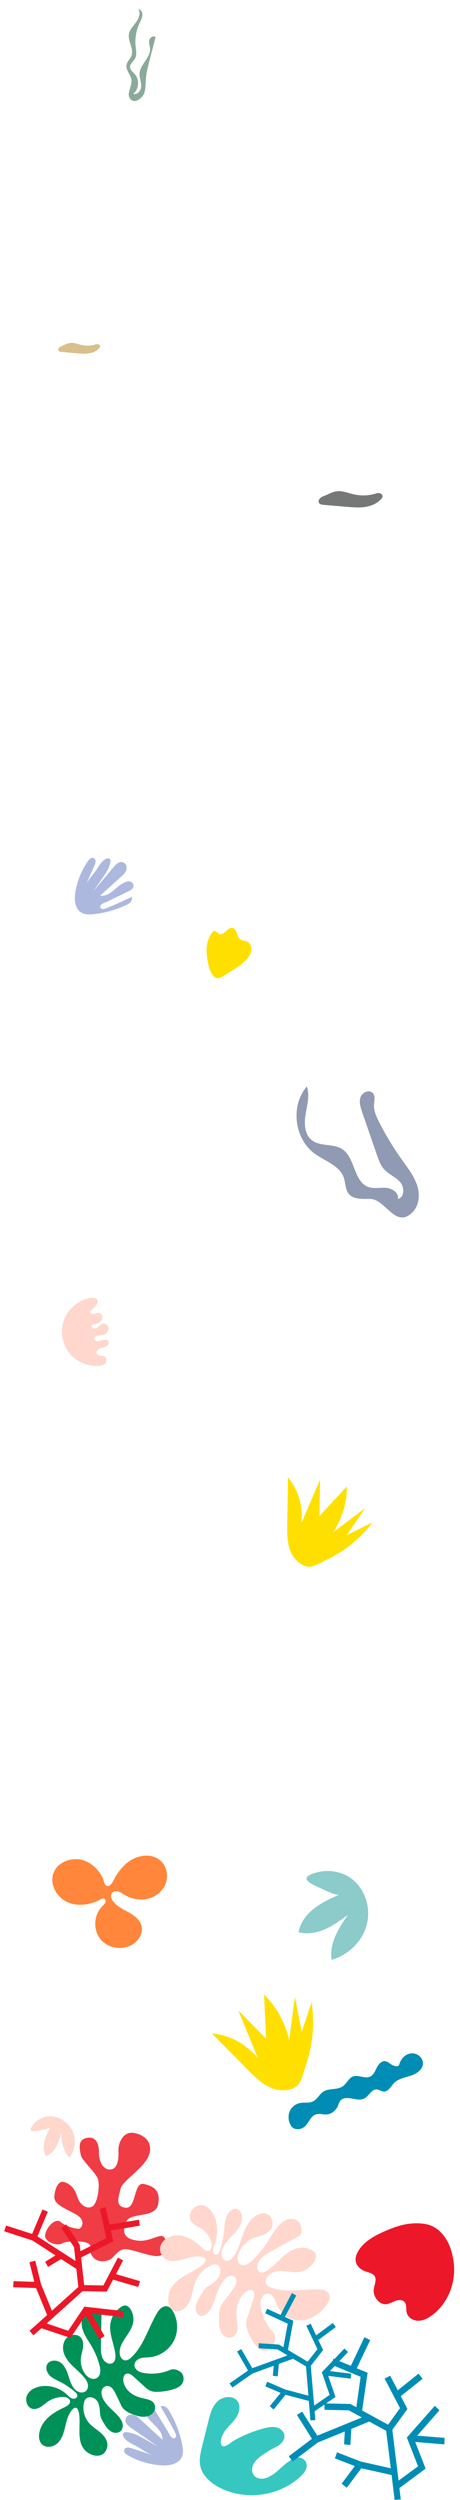 <svg width="510" height="2770" viewBox="0 0 510 2770" fill="none" xmlns="http://www.w3.org/2000/svg">
<mask id="mask0" mask-type="alpha" maskUnits="userSpaceOnUse" x="0" y="0" width="510" height="2770">
<rect width="510" height="2770" fill="#C4C4C4"/>
</mask>
<g mask="url(#mask0)">
<path d="M345.391 2218.52C341.776 2229.5 338.161 2240.34 334.546 2251.32C331.963 2238.4 329.51 2225.36 326.928 2212.45C324.862 2228.46 322.667 2244.47 320.601 2260.48C316.341 2241.12 306.528 2223.3 292.713 2210C293.488 2226.27 294.263 2242.54 295.037 2258.8C284.708 2248.35 274.508 2237.89 264.179 2227.43C271.41 2245.12 278.769 2262.81 285.999 2280.5C273.346 2264.74 254.625 2254.67 235 2252.99C248.04 2266.29 261.21 2279.46 274.25 2292.76C282.513 2301.15 291.035 2309.67 301.88 2313.81C310.014 2316.9 321.247 2317.29 328.736 2311.61C334.546 2307.22 336.224 2296.25 338.677 2289.53C346.682 2266.81 349.135 2242.15 345.391 2218.52Z" fill="#FFDF00"/>
<path d="M412.871 1686.88C403.358 1691.57 393.928 1696.18 384.415 1700.87C391.211 1690.88 398.176 1680.88 404.972 1670.89C393.157 1679.83 381.258 1688.69 369.442 1697.63C379.388 1682.39 384.748 1664.5 384.575 1646.9C374.417 1657.87 364.259 1668.84 354.101 1679.81C354.308 1666.32 354.599 1652.91 354.806 1639.42C347.87 1655.53 341.016 1671.73 334.08 1687.84C336.26 1669.42 330.817 1650.68 319.295 1636.74C318.97 1653.84 318.813 1670.93 318.489 1688.03C318.306 1698.84 318.205 1709.9 322.473 1719.66C325.675 1726.98 332.645 1734.59 341.182 1735.84C347.794 1736.83 356.062 1730.87 362.038 1728.16C382.071 1718.78 399.802 1704.53 412.871 1686.88Z" fill="#FFDF00"/>
<path d="M104.153 1448.7C106.736 1446.37 109.576 1442.89 107.768 1439.92C106.348 1437.6 103.12 1437.6 100.538 1437.98C87.885 1440.05 76.652 1448.96 71.617 1460.71C66.711 1472.46 68.131 1486.79 75.49 1497.25C82.85 1507.7 95.761 1514.03 108.543 1513.38C111.384 1513.26 114.224 1512.74 116.29 1510.8C118.356 1508.87 118.743 1505.25 116.677 1503.44C113.966 1501.25 109.06 1502.93 107.381 1499.96C106.219 1497.76 108.027 1495.18 110.222 1494.15C112.416 1493.11 114.999 1493.11 117.194 1492.08C119.389 1491.05 121.325 1488.59 120.292 1486.4C119.389 1484.46 116.806 1484.08 114.741 1484.46C112.546 1484.85 107.768 1486.92 105.703 1485.63C104.799 1485.11 104.153 1483.95 104.412 1482.91C104.67 1480.98 106.994 1479.94 109.06 1479.81C113.966 1479.43 119.647 1478.78 120.292 1472.58C120.68 1469.49 118.097 1466.13 114.999 1466.39C112.933 1466.52 111.384 1467.94 109.834 1469.36C108.285 1470.65 106.606 1472.07 104.541 1471.94C102.475 1471.81 100.667 1469.36 101.958 1467.81C105.315 1467.29 108.93 1466.65 111.384 1464.19C113.837 1461.87 114.353 1457.09 111.513 1455.28C108.156 1453.09 104.282 1457.09 101.313 1455.54C97.439 1453.48 102.475 1450.25 104.153 1448.7Z" fill="#FFD7CC"/>
<path d="M178.006 2666.14C179.942 2665.37 182.396 2665.88 183.945 2666.92C185.623 2668.08 186.527 2669.63 187.56 2671.18C194.661 2683.06 199.567 2695.84 202.15 2709.27C203.183 2714.56 203.57 2720.5 199.826 2725.15C197.373 2728.12 193.241 2730.05 189.109 2730.96C184.978 2731.86 180.717 2731.73 176.715 2731.34C164.191 2730.18 152.183 2726.44 141.983 2720.5C140.434 2719.59 139.014 2718.69 138.11 2717.27C137.335 2715.85 137.335 2713.91 138.756 2712.75C140.692 2711.07 143.791 2711.85 146.115 2712.62C153.991 2715.2 161.867 2717.79 169.743 2720.5C164.062 2718.56 158.381 2714.56 153.474 2711.59C148.181 2708.23 138.11 2704.75 136.432 2698.55C134.753 2692.09 145.599 2695.58 148.826 2696.74C153.603 2698.55 157.993 2701 162.254 2703.46C166.644 2705.91 170.905 2708.36 175.294 2710.81C165.611 2704.1 155.928 2697.39 146.244 2690.67C143.662 2688.87 140.95 2687.06 139.659 2684.35C138.368 2681.64 139.014 2678.02 141.983 2676.34C144.178 2675.05 147.148 2675.18 149.472 2676.08C151.796 2676.99 153.474 2678.54 155.153 2680.22C163.416 2687.83 171.679 2695.45 180.072 2703.07C180.459 2697.26 176.585 2692.09 172.325 2687.83C168.064 2683.57 163.287 2679.44 161.221 2674.02C160.576 2672.47 160.317 2670.79 160.834 2669.24C161.35 2667.69 162.77 2666.01 164.707 2665.75C167.935 2665.11 170.259 2667.95 171.679 2670.27C176.327 2678.02 180.975 2685.64 185.752 2693.38C187.173 2695.71 188.076 2698.55 190.142 2700.49C192.595 2702.68 195.178 2701.52 195.178 2698.16C195.178 2695.19 177.877 2666.14 178.006 2666.14Z" fill="#ACB8DE"/>
<path d="M272.001 1064.22C274.841 1061.38 277.553 1058.15 278.456 1054.15C279.36 1050.28 278.069 1045.5 274.583 1043.56C272.001 1042.14 268.644 1042.4 266.191 1040.59C264.125 1038.92 263.479 1036.2 262.576 1033.75C261.672 1031.3 260.252 1028.59 257.669 1028.07C254.829 1027.55 252.376 1030.01 250.31 1032.07C248.244 1034.14 245.275 1036.2 242.692 1034.78C241.014 1033.88 239.981 1031.56 238.044 1031.56C236.624 1031.56 235.591 1032.59 234.816 1033.75C230.685 1039.43 228.877 1046.66 229.006 1053.63C229.136 1060.35 231.976 1085.01 242.176 1083.72C246.307 1083.2 252.247 1078.29 255.862 1076.23C261.801 1073 267.224 1069 272.001 1064.22Z" fill="#FFDF00"/>
<path d="M57.006 2344.9C67.275 2345.49 76.919 2352.69 80.807 2362.06C84.695 2371.42 83.069 2382.53 77.093 2390.59C73.362 2387.14 71.115 2382.48 69.852 2377.81C68.589 2373.14 68.094 2368.15 67.747 2363.25C66.342 2368.47 64.936 2373.68 62.345 2378.22C59.821 2382.99 55.964 2386.99 50.895 2388.98C48.136 2383.84 47.912 2377.69 49.331 2372.11C50.75 2366.52 53.436 2361.48 56.122 2356.43C55.069 2358.27 47.912 2359.45 45.849 2359.97C43.868 2360.34 36.454 2362.31 34.623 2360.7C32.643 2359.01 36.609 2354.13 37.944 2352.82C40.156 2350.32 42.88 2348.3 45.886 2346.82C49.418 2345.45 53.233 2344.62 57.006 2344.9Z" fill="#FFD7CC"/>
<path d="M142.441 2062.79C152.641 2055.17 168.005 2052.98 177.689 2061.37C184.661 2067.31 186.856 2077.77 183.886 2086.42C180.788 2095.07 172.912 2101.52 164.003 2103.72C155.094 2105.91 145.411 2103.98 137.664 2099.2C135.598 2097.91 133.532 2096.36 131.079 2095.71C128.755 2095.07 125.786 2095.33 124.236 2097.26C122.171 2099.72 123.333 2103.59 125.14 2106.17C129.272 2111.98 136.115 2115.21 142.441 2118.69C148.768 2122.18 155.094 2126.83 156.902 2133.8C158.838 2141.42 154.319 2149.42 147.864 2153.81C136.76 2161.43 119.976 2159.11 111.454 2148.65C102.933 2138.19 103.837 2121.28 113.52 2111.98C114.811 2110.69 116.231 2109.53 116.877 2107.85C117.522 2106.17 116.877 2103.85 115.198 2103.46C114.036 2103.2 112.874 2103.72 111.712 2104.36C100.351 2110.56 86.148 2112.76 74.399 2107.33C62.65 2101.91 54.774 2087.45 59.293 2075.31C63.941 2062.53 80.596 2056.85 93.379 2061.5C99.189 2063.56 104.353 2067.44 108.356 2072.21C110.421 2074.67 112.229 2077.38 113.649 2080.35C114.682 2082.29 115.715 2087.84 117.393 2089C122.687 2092.61 126.689 2081.12 128.884 2077.9C132.629 2072.21 136.889 2066.92 142.441 2062.79Z" fill="#FF863A"/>
<path d="M93.574 2369.53C107.905 2364.24 109.971 2378.7 109.713 2384.9C109.455 2391.22 112.295 2403.36 121.462 2403.75C130.629 2404.13 131.791 2391.74 131.275 2383.48C130.758 2375.21 136.181 2361.14 148.318 2363.2C160.454 2365.27 170.137 2373.92 165.102 2387.86C160.196 2401.81 135.665 2416.27 133.728 2424.92C131.791 2433.57 126.885 2444.67 139.151 2446.09C151.416 2447.51 147.93 2417.17 159.421 2419.76C170.912 2422.34 178.401 2427.37 175.173 2442.74C171.945 2458.1 144.444 2450.74 139.925 2461.59C135.406 2472.43 136.568 2480.57 152.32 2482.5C168.072 2484.44 179.175 2471.92 182.92 2480.31C186.664 2488.7 183.953 2500.19 173.236 2499.68C162.52 2499.16 142.378 2490.25 136.181 2492.32C129.984 2494.38 126.239 2500.45 123.657 2502.39C118.622 2506.13 106.872 2507.94 101.579 2498.64C98.609 2493.48 102.999 2489.09 97.964 2485.73C92.799 2482.38 72.916 2482.76 68.526 2485.73C64.136 2488.7 48.901 2484.57 50.063 2476.18C51.225 2467.79 61.425 2456.81 67.235 2461.85C73.045 2467.01 85.698 2470.11 88.151 2469.21C90.604 2468.3 95.769 2460.04 84.149 2453.45C72.658 2446.87 60.005 2442.74 60.263 2434.22C60.521 2425.69 64.394 2417.04 69.301 2417.43C74.207 2417.82 82.083 2421.95 85.44 2433.18C88.797 2444.55 97.964 2448.42 103.257 2444.03C108.551 2439.51 110.875 2421.18 108.551 2414.2C106.227 2407.36 90.862 2393.55 89.701 2388.12C88.668 2382.96 85.956 2372.37 93.574 2369.53Z" fill="#EF3C45"/>
<path d="M248.501 2694.62C252.116 2689.07 257.539 2684.81 261.283 2679.39C265.027 2673.96 267.222 2666.35 263.607 2660.79C258.959 2653.82 247.597 2654.73 241.4 2660.41C235.202 2666.09 232.878 2674.74 230.942 2683C228.618 2692.17 226.423 2701.21 224.099 2710.37C222.291 2717.73 220.484 2725.35 222.162 2732.71C224.486 2743.04 233.395 2750.79 242.691 2755.82C271.354 2771.06 309.442 2766.02 333.07 2743.94C335.523 2741.62 337.976 2739.04 339.267 2735.81C340.558 2732.58 340.3 2728.71 337.976 2726.13C327.647 2714.76 310.733 2736.45 303.116 2741.36C299.888 2743.43 296.402 2745.49 292.528 2746.14C288.655 2746.78 284.394 2745.88 281.812 2742.91C278.455 2739.04 279.101 2732.84 281.941 2728.58C285.815 2722.77 294.078 2717.86 300.146 2714.25C303.503 2712.31 306.989 2710.89 310.088 2708.57C313.057 2706.24 315.51 2702.76 315.381 2698.88C315.123 2694.23 310.991 2690.49 306.472 2689.46C301.954 2688.42 297.176 2689.33 292.787 2690.49C281.037 2693.59 269.546 2698.24 259.088 2704.3C255.99 2706.11 248.888 2712.83 245.919 2709.47C242.82 2706.11 246.693 2697.59 248.501 2694.62Z" fill="#36C7C1"/>
<path d="M302.599 2583.71C296.014 2577 291.366 2567.83 289.429 2557.5C288.913 2554.79 288.526 2551.82 289.171 2548.85C289.817 2545.88 291.495 2543.04 293.948 2541.88C297.176 2540.33 300.662 2542.01 302.728 2544.72C304.794 2547.43 305.827 2550.92 307.247 2554.15C312.153 2564.6 322.224 2571.19 333.199 2570.93C344.173 2570.67 355.535 2563.83 362.507 2553.11C364.186 2550.53 365.735 2547.43 365.477 2544.33C365.218 2541.49 363.411 2539.3 361.216 2538.27C359.021 2537.1 356.568 2536.85 353.986 2536.72C335.91 2535.81 316.414 2541.11 299.888 2534.26C297.693 2533.36 295.369 2531.94 294.723 2529.36C293.69 2525.74 296.66 2521.48 299.758 2519.42C310.604 2512.19 323.128 2520.06 334.877 2516.58C339.912 2515.03 344.69 2511.41 347.917 2506.5C349.725 2503.79 351.016 2500.44 350.112 2497.6C349.596 2495.92 348.176 2494.76 346.884 2493.85C340.945 2489.85 333.069 2489.33 325.968 2492.17C315.123 2496.56 307.118 2508.05 297.176 2515.16C293.948 2517.48 289.817 2519.16 287.105 2516.96C284.523 2514.77 284.911 2509.86 286.718 2506.25C289.817 2500.44 295.498 2497.21 300.791 2494.24C310.991 2488.69 321.191 2483.14 331.262 2477.58C335.91 2475 334.619 2465.96 331.52 2462.09C328.421 2458.22 322.87 2457.57 318.092 2459.38C313.315 2461.19 309.184 2465.32 305.698 2469.84C302.212 2474.36 299.5 2479.39 296.531 2484.17C291.883 2491.4 286.331 2498.11 280.392 2503.92C276.26 2507.92 270.45 2511.67 266.447 2508.83C264.253 2507.41 263.349 2504.31 263.478 2501.34C263.607 2498.37 264.898 2495.27 266.447 2492.69C269.804 2486.88 274.969 2482.23 280.65 2479.78C284.265 2478.23 288.138 2477.58 291.753 2476.16C295.369 2474.74 299.113 2472.29 301.05 2468.29C303.89 2462.22 300.791 2454.73 295.498 2452.92C290.204 2450.99 283.749 2453.83 279.23 2458.47C274.711 2463.12 271.741 2469.45 269.288 2475.78C266.964 2482.1 265.156 2488.56 262.316 2494.63C261.025 2497.47 259.346 2500.31 257.151 2502.37C254.956 2504.44 251.858 2505.47 249.405 2504.44C246.952 2503.41 245.531 2500.57 245.531 2497.6C245.531 2494.63 246.564 2491.53 247.984 2488.82C250.825 2483.52 255.215 2479.52 259.217 2475.13C263.22 2470.87 267.093 2465.7 268.126 2459.89C269.159 2453.96 266.447 2447.37 261.283 2447.24C256.377 2446.98 251.858 2452.54 250.308 2458.09C248.63 2463.77 248.888 2469.58 247.984 2475.26C247.081 2481.2 245.789 2487.14 243.982 2492.95C243.336 2495.01 242.433 2497.47 240.625 2498.11C238.301 2499.02 236.235 2496.56 236.106 2493.85C235.977 2491.14 237.139 2488.56 238.172 2485.98C242.174 2474.74 241.529 2462.09 236.235 2452.79C233.136 2447.37 228.101 2442.85 222.033 2443.24C215.965 2443.63 209.509 2450.47 210.413 2457.05C210.929 2460.54 213.124 2463.12 215.577 2464.8C218.03 2466.48 221 2467.64 223.453 2469.32C228.23 2472.42 231.974 2477.33 234.04 2483.26C235.202 2486.49 235.331 2491.14 232.491 2493.21C229.65 2495.14 226.552 2492.95 224.357 2490.75C219.321 2485.98 213.899 2481.46 207.572 2478.87C201.246 2476.29 193.886 2475.78 187.043 2478.87C183.557 2480.55 180.071 2483.26 178.393 2487.14C175.423 2494.24 179.813 2501.99 185.881 2504.18C191.95 2506.38 198.793 2504.57 205.377 2502.63C211.962 2500.69 218.805 2498.89 224.873 2500.82C232.491 2503.28 224.486 2509.73 220.742 2512.19C214.673 2516.19 208.218 2519.16 202.15 2523.03C195.048 2527.55 188.851 2533.36 187.043 2542.66C184.978 2553.5 189.367 2563.83 200.342 2560.09C205.894 2558.28 209.767 2551.95 211.704 2545.75C213.77 2539.56 214.544 2533.1 217.127 2527.16C220.613 2519.16 227.197 2512.57 234.557 2509.73C236.623 2508.96 238.817 2508.44 240.754 2509.22C244.886 2510.89 245.273 2517.74 242.691 2522.51C240.109 2527.16 235.719 2530.13 231.458 2532.71C226.681 2535.68 223.97 2540.72 220.871 2545.88C218.934 2549.24 217.256 2552.86 216.997 2556.73C216.868 2560.47 218.418 2564.35 221.387 2565.51C223.97 2566.54 227.068 2565.38 229.521 2563.31C231.845 2561.25 233.653 2558.28 235.073 2555.31C239.463 2546.01 241.4 2535.17 247.597 2527.16C249.534 2524.71 251.858 2522.51 254.44 2521.74C257.022 2520.97 260.121 2521.74 261.412 2524.19C262.445 2526.13 262.187 2528.84 261.283 2531.17C260.379 2533.49 258.959 2535.55 257.539 2537.49C254.182 2542.14 250.696 2546.79 247.081 2551.31C242.433 2557.25 242.433 2566.28 242.82 2573.64C243.078 2577.26 243.724 2581 245.144 2583.97C246.693 2587.07 249.276 2589.39 252.374 2590.04C255.473 2590.69 259.217 2589.27 261.412 2586.04C262.961 2583.71 263.478 2580.87 263.478 2578.16C263.478 2575.45 262.961 2572.87 262.574 2570.29C261.799 2564.73 261.929 2558.8 263.607 2553.11C265.285 2547.43 268.513 2542.01 273.032 2538.91C275.614 2537.1 279.1 2536.2 280.908 2538.4C282.845 2540.59 281.941 2544.72 280.779 2547.95C278.584 2554.41 276.518 2560.86 274.323 2567.32C272.903 2571.71 272.516 2576.1 273.807 2580.23C276.002 2587.07 279.359 2593.27 283.619 2598.56C285.943 2601.4 288.655 2603.98 292.141 2604.5C296.272 2605.15 301.05 2602.18 303.244 2597.53C305.439 2592.88 305.698 2586.68 302.599 2583.71Z" fill="#FFD7CC"/>
<path d="M374.515 2333.64C375.935 2330.15 376.451 2326.53 381.099 2325.11C384.844 2323.95 388.846 2324.86 392.72 2325.63C396.593 2326.4 400.854 2326.79 404.21 2324.86C409.246 2322.01 411.957 2314.66 417.638 2315.04C420.35 2315.17 422.674 2317.24 425.385 2317.37C430.549 2317.63 433.261 2311.69 436.876 2307.94C441.524 2303.16 448.625 2302 454.952 2299.94C461.278 2297.87 468.121 2293.74 468.896 2287.15C469.67 2280.57 463.086 2274.63 456.501 2275.02C449.916 2275.28 444.364 2280.83 442.686 2287.28C441.911 2290.25 437.909 2289.48 435.068 2288.06C432.357 2286.64 430.033 2284.06 426.934 2283.67C422.803 2283.28 419.575 2287.28 417.638 2291.03C415.831 2294.77 414.023 2299.16 410.279 2300.84C404.469 2303.55 397.238 2298.39 391.17 2300.71C386.393 2302.65 384.456 2308.33 380.325 2311.3C374.386 2315.69 366.122 2313.62 359.796 2316.72C353.598 2319.82 351.791 2327.57 344.173 2329.25C340.687 2330.02 337.072 2329.37 333.586 2329.89C328.809 2330.54 324.419 2333.51 321.966 2337.64C318.867 2343.06 319.384 2350.81 322.999 2355.84C325.581 2359.33 330.875 2359.84 334.877 2358.04C343.269 2354.29 343.011 2342.29 353.728 2342.16C356.181 2342.16 358.505 2342.8 360.958 2342.8C365.735 2342.93 370.254 2340.22 372.836 2336.22C373.74 2335.57 374.127 2334.67 374.515 2333.64Z" fill="#008DB5"/>
<path d="M391.295 2082.75C405.756 2094.76 411.566 2115.67 406.272 2133.75C401.108 2151.82 385.744 2166.15 367.668 2171.45C366.248 2162.41 368.184 2153.24 371.929 2144.85C375.544 2136.46 380.708 2128.97 385.873 2121.48C377.739 2127.42 369.605 2133.49 360.438 2137.49C351.271 2141.49 340.683 2143.43 331 2140.85C332.808 2130.26 339.78 2121.09 348.301 2114.51C356.693 2107.92 366.635 2103.41 376.448 2099.02C372.703 2100.69 360.825 2094.5 357.339 2092.95C353.853 2091.4 340.683 2086.1 339.909 2081.97C339.005 2077.33 350.625 2074.61 353.982 2073.97C360.05 2072.68 366.377 2072.68 372.574 2073.97C379.288 2075.26 385.873 2078.23 391.295 2082.75Z" fill="#8BCBCA"/>
<path d="M188.851 2625.68C179.942 2629.55 169.872 2630.84 160.188 2629.29C157.606 2628.9 154.895 2628.26 152.7 2626.71C150.505 2625.16 148.826 2622.71 149.085 2619.99C149.343 2616.51 152.441 2613.93 155.669 2612.89C158.897 2611.86 162.512 2612.12 165.869 2611.73C177.102 2610.7 187.56 2603.6 192.724 2593.53C197.889 2583.46 197.502 2570.8 191.821 2560.99C190.4 2558.54 188.464 2556.21 185.752 2555.44C183.299 2554.79 180.588 2555.7 178.522 2557.37C176.456 2559.05 175.036 2561.25 173.745 2563.44C164.191 2579.71 159.284 2599.21 145.469 2611.99C143.662 2613.67 141.338 2615.35 138.756 2615.22C135.14 2614.96 132.945 2610.96 132.687 2607.34C131.783 2595.2 144.566 2586.3 147.406 2574.42C148.568 2569.38 147.793 2563.83 145.211 2559.31C143.791 2556.86 141.596 2554.53 138.756 2554.41C137.077 2554.41 135.399 2555.18 133.978 2556.21C127.781 2560.34 123.391 2567.32 122.358 2574.8C120.809 2586.17 126.619 2597.14 127.91 2608.63C128.297 2612.25 127.781 2616.64 124.553 2618.32C121.454 2619.99 117.452 2618.06 115.257 2615.22C111.771 2610.57 111.771 2604.37 111.9 2598.56C112.158 2587.46 112.287 2576.35 112.546 2565.25C112.675 2560.22 104.283 2558.41 99.505 2559.96C94.728 2561.51 91.5 2566.41 90.726 2571.32C89.951 2576.35 91.371 2581.39 93.566 2586.04C95.761 2590.56 98.731 2594.69 101.313 2599.08C105.186 2605.66 108.285 2612.89 110.222 2620.25C111.642 2625.29 112.029 2631.74 107.639 2634.58C105.315 2636.13 102.217 2636 99.764 2634.84C97.311 2633.68 95.374 2631.61 93.824 2629.42C90.468 2624.51 89.047 2618.32 89.693 2612.38C90.209 2608.5 91.5 2604.89 92.017 2601.14C92.533 2597.4 92.275 2593.14 89.822 2590.17C86.078 2585.65 78.202 2586.04 73.941 2590.3C69.809 2594.56 69.035 2601.27 70.713 2606.95C72.521 2612.63 76.394 2617.41 80.655 2621.54C84.916 2625.68 89.564 2629.55 93.308 2634.07C95.115 2636.26 96.665 2638.59 97.311 2641.3C97.956 2644.01 97.44 2647.11 95.374 2649.04C93.308 2650.98 90.209 2651.24 87.627 2650.34C85.045 2649.43 82.85 2647.5 81.3 2645.17C78.202 2640.78 76.911 2635.49 75.232 2630.45C73.554 2625.42 71.101 2620.25 66.582 2617.28C62.063 2614.44 55.091 2614.83 52.379 2619.48C49.797 2623.87 52.379 2629.81 56.253 2633.03C60.255 2636.39 65.42 2638.07 69.809 2640.65C74.329 2643.36 78.847 2646.46 82.979 2649.95C84.399 2651.24 85.949 2652.79 85.69 2654.73C85.432 2657.18 82.204 2658.21 79.88 2657.44C77.556 2656.66 75.878 2654.73 74.07 2653.05C66.453 2645.69 55.349 2642.33 45.02 2644.01C38.823 2645.04 32.625 2648.14 30.043 2653.82C27.461 2659.5 30.043 2667.51 36.111 2668.93C39.21 2669.57 42.567 2668.41 45.278 2666.73C47.99 2665.05 50.314 2662.73 53.025 2660.92C57.931 2657.57 63.999 2655.76 69.939 2655.76C73.296 2655.76 77.298 2657.18 77.685 2660.41C77.944 2663.63 74.587 2665.7 71.617 2667.12C65.032 2670.22 58.577 2673.71 53.283 2678.61C47.99 2683.52 43.987 2690.23 43.342 2697.33C42.954 2701.08 43.729 2705.08 46.182 2707.92C50.83 2712.83 59.481 2711.41 64.258 2706.5C69.035 2701.72 70.842 2694.75 72.392 2688.17C73.941 2681.58 75.749 2674.61 80.268 2669.7C86.078 2663.5 87.627 2672.93 88.014 2677.06C88.531 2683.9 87.885 2690.75 88.144 2697.46C88.531 2705.47 90.468 2712.96 97.569 2717.6C105.832 2723.03 116.677 2722.25 118.872 2711.15C120.034 2705.47 116.548 2699.91 112.287 2696.04C108.027 2692.17 102.991 2689.33 99.118 2685.07C93.954 2679.26 91.5 2671.12 92.791 2663.51C93.179 2661.31 93.824 2659.12 95.374 2657.7C98.86 2654.47 104.928 2656.27 107.639 2660.15C110.351 2664.02 110.609 2669.06 110.867 2673.7C111.125 2679 114.095 2683.13 116.936 2687.65C118.743 2690.49 121.196 2693.2 124.295 2694.62C127.394 2696.04 131.525 2695.78 133.849 2693.46C135.915 2691.39 136.561 2688.17 135.915 2685.33C135.269 2682.48 133.591 2679.9 131.783 2677.71C125.973 2670.74 117.71 2665.44 113.966 2657.18C112.804 2654.73 112.158 2651.76 112.675 2649.17C113.191 2646.59 115.386 2644.01 118.227 2643.62C120.422 2643.36 122.616 2644.4 124.166 2645.95C125.715 2647.5 126.748 2649.43 127.781 2651.37C130.105 2656.02 132.3 2660.66 134.495 2665.31C137.335 2671.51 144.953 2674.48 151.409 2676.42C154.636 2677.45 157.993 2677.97 161.35 2677.58C164.707 2677.19 167.935 2675.64 170.001 2672.93C172.067 2670.22 172.583 2666.35 171.034 2663.38C169.872 2661.18 167.677 2659.76 165.353 2658.99C163.029 2658.08 160.576 2657.69 158.251 2657.18C153.216 2656.02 148.181 2654.08 144.178 2650.72C140.176 2647.37 137.206 2642.72 136.69 2637.42C136.432 2634.45 137.335 2630.97 140.047 2630.06C142.887 2629.03 145.857 2631.23 148.181 2633.29C152.571 2637.3 157.089 2641.43 161.479 2645.43C164.578 2648.14 168.064 2649.95 172.196 2650.08C179.039 2650.21 186.011 2649.17 192.595 2647.11C196.081 2645.95 199.697 2644.27 201.762 2641.3C204.345 2637.68 204.086 2632.39 201.246 2629.03C198.664 2626.19 192.983 2624 188.851 2625.68Z" fill="#009158"/>
<path d="M451.465 2464.16C442.428 2465.58 433.777 2468.93 425.385 2472.68C414.281 2477.58 403.048 2483.91 396.98 2494.5C395.043 2497.85 393.752 2501.6 394.398 2505.34C395.172 2510.38 399.433 2514.25 404.081 2516.19C407.696 2517.74 413.377 2518.38 415.572 2522.26C418.154 2526.78 413.765 2534.01 414.281 2539.3C415.056 2546.4 420.866 2553.37 427.967 2552.99C431.582 2552.73 434.81 2550.66 438.167 2549.37C441.524 2548.08 445.914 2547.69 448.367 2550.4C451.207 2553.5 449.916 2558.41 450.949 2562.54C452.369 2567.96 458.179 2571.32 463.731 2571.32C469.283 2571.32 474.447 2568.61 478.966 2565.25C489.424 2557.5 497.171 2546.01 500.786 2533.49C504.531 2520.97 504.272 2507.41 500.657 2494.76C497.559 2484.04 491.361 2473.32 481.419 2467.64C473.156 2462.74 460.891 2462.74 451.465 2464.16Z" fill="#EC1728"/>
<path d="M487.23 2670.48L482.065 2665.57L451.078 2700.69L463.473 2732.58L441.911 2748.46L434.939 2692.17L451.724 2669.06L444.364 2654.85L468.508 2635.62L463.989 2629.94L441.007 2648.4L432.615 2632.26L426.418 2635.36L443.46 2668.15L430.291 2686.49L401.499 2670.73L407.567 2628.9L395.56 2624L410.408 2592.75L404.081 2589.52L388.975 2621.28L369.737 2613.28L367.284 2619.86L399.821 2633.42L395.043 2667.12L388.33 2663.5L359.667 2662.86L359.796 2669.96L386.78 2670.61L401.241 2678.48L351.791 2698.62L335.006 2672.03L329.196 2675.64L345.852 2702.11L320.158 2721.48L324.419 2727.29L352.307 2706.24L382.261 2693.98L381.487 2708.31L388.459 2708.95L389.492 2691.13L409.375 2683L428.096 2693.2L433.261 2734.77L399.95 2727.29L373.611 2717.09L371.287 2723.8L393.365 2732.32L378.775 2751.82L384.456 2756.34L400.595 2734.77L434.164 2742.26L437.521 2769.89L444.364 2769.25L442.815 2756.72L471.865 2735.16L460.374 2705.6L492.652 2708.31L492.911 2701.08L462.569 2698.62L487.23 2670.48Z" fill="#008DB5"/>
<path d="M145.082 85.789C143.274 81.012 139.272 76.622 140.305 71.716C141.079 67.971 144.307 65.26 145.728 61.774C148.568 54.156 141.725 46.022 142.887 38.017C143.662 32.853 147.793 28.85 150.892 24.59C153.991 20.329 156.315 14.39 153.345 10C156.315 10.516 158.122 13.873 157.864 16.972C157.606 20.071 156.057 22.782 154.765 25.494C150.892 33.628 149.472 42.794 150.376 51.574C150.892 56.093 151.925 60.87 149.73 64.873C147.922 68.101 144.178 70.554 144.178 74.169C144.178 77.655 147.535 79.85 149.73 82.561C154.895 88.629 153.991 98.829 147.793 103.865C152.312 105.672 156.573 100.12 156.573 95.343C156.573 90.566 154.378 85.918 154.765 81.012C155.54 71.199 166.773 64.098 166.386 54.156C166.256 50.929 164.836 47.701 165.482 44.602C166.127 41.374 170.517 38.792 172.454 41.374C170.259 49.767 168.064 58.159 165.869 66.551C164.061 73.781 162.125 81.012 161.608 88.5C161.35 93.148 161.479 97.925 160.188 102.444C158.381 108.513 148.31 116.905 143.533 108.125C140.305 101.928 148.181 93.536 145.082 85.789Z" fill="#8AAA9A"/>
<path d="M357.859 550.077C354.889 551.239 351.92 554.596 353.727 557.307C354.76 558.857 356.955 559.244 358.892 559.373C367.413 560.148 376.064 560.793 384.585 561.568C391.299 562.084 398.142 562.73 404.856 561.697C411.57 560.664 418.284 557.824 422.673 552.788C423.448 552.014 424.094 550.981 424.094 549.819C424.094 548.011 422.286 546.591 420.608 546.333C418.929 546.074 416.992 546.72 415.314 547.236C408.213 549.173 400.724 549.431 393.623 548.011C388.846 547.107 384.327 545.3 379.679 544.525C370.641 542.847 365.735 547.236 357.859 550.077Z" fill="#767777"/>
<path d="M67.615 383.78C65.678 384.555 63.741 386.75 64.903 388.557C65.549 389.59 67.098 389.848 68.26 389.977C73.941 390.494 79.493 390.881 85.174 391.398C89.564 391.785 94.083 392.172 98.472 391.527C102.862 390.881 107.252 389.074 110.093 385.588C110.609 385.071 110.996 384.426 110.996 383.651C110.996 382.489 109.834 381.585 108.672 381.327C107.51 381.198 106.348 381.585 105.186 381.843C100.538 383.135 95.632 383.264 90.984 382.36C87.885 381.714 84.916 380.552 81.817 380.036C76.007 379.003 72.779 381.843 67.615 383.78Z" fill="#D8BF8B"/>
<path d="M410.537 1328.37C402.145 1328.24 392.074 1329.27 386.78 1322.81C382.649 1317.91 383.165 1310.68 381.099 1304.61C376.322 1291.31 360.441 1286.53 348.95 1278.27C326.227 1261.74 321.837 1225.08 340.171 1203.77C343.657 1213.46 340.558 1224.17 338.88 1234.37C337.072 1244.57 337.459 1256.71 345.593 1263.16C354.89 1270.65 369.35 1266.78 379.292 1273.11C394.011 1282.53 391.816 1309 408.213 1315.07C414.539 1317.39 421.512 1315.58 428.225 1316.1C434.939 1316.62 442.557 1321.78 441.137 1328.37C448.625 1326.69 448.625 1315.33 443.59 1309.65C438.554 1303.96 430.808 1301.12 425.772 1295.44C421.899 1291.18 419.962 1285.5 418.025 1280.08C412.474 1264.07 407.051 1248.19 401.499 1232.18C399.692 1226.75 397.755 1220.82 399.821 1215.39C401.886 1209.97 409.762 1206.87 413.507 1211.26C416.347 1214.62 414.927 1219.65 414.669 1223.91C414.281 1230.76 417.251 1237.21 420.35 1243.28C427.838 1258 436.489 1272.2 446.172 1285.76C452.369 1294.41 459.083 1303.06 462.44 1313.26C465.797 1323.46 464.893 1335.73 457.276 1343.21C438.425 1361.94 427.709 1328.75 410.537 1328.37Z" fill="#909AB2"/>
<path d="M136.431 2567.33L137.335 2560.61L93.566 2555.71L75.62 2582.43L51.734 2574.3L91.5 2538.54L118.356 2539.05L125.328 2525.75L153.216 2533.89L155.282 2527.43L128.556 2519.69L136.431 2504.45L130.751 2501.35L114.611 2532.21L93.308 2531.82L89.951 2501.22L125.457 2483.28L122.875 2471.4L155.024 2465.97L154.12 2459.39L121.454 2464.81L117.194 2445.57L110.738 2447.25L117.839 2479.79L89.176 2494.25L88.402 2487.15L73.425 2464.55L68.002 2468.43L82.075 2489.73L83.754 2505.1L41.534 2477.85L53.025 2450.48L47.086 2448.03L35.595 2475.14L6.803 2465.85L4.608 2472.17L35.982 2482.37L61.546 2498.9L50.055 2506L53.283 2511.68L67.744 2502.9L84.657 2513.88L86.852 2533.89L57.544 2560.23L45.407 2530.53L39.081 2504.71L32.625 2506.52L38.048 2528.21L15.066 2527.43L14.549 2534.15L39.985 2535.05L52.25 2565L32.754 2582.43L37.015 2587.47L45.924 2579.59L78.073 2590.31L94.857 2565.52L110.222 2591.86L115.903 2588.24L101.442 2563.33L136.431 2567.33Z" fill="#EC1728"/>
<path d="M385.876 2605.93L381.874 2602.06L356.826 2628.4L365.477 2653.45L348.305 2665.32L344.56 2621.3L358.246 2603.74L352.953 2592.63L372.32 2578.3L368.963 2573.78L350.5 2587.47L344.431 2574.56L339.654 2576.88L351.92 2602.83L341.074 2616.65L319.254 2603.61L325.194 2571.33L315.898 2567.07L328.421 2543.31L323.644 2540.6L310.991 2564.87L296.143 2558.03L294.078 2563.07L318.996 2574.56L314.219 2600.64L309.184 2597.67L286.847 2596.25L286.718 2601.8L307.763 2603.09L318.738 2609.68L279.746 2623.88L267.48 2602.7L262.832 2605.42L274.969 2626.46L254.44 2640.79L257.668 2645.31L279.875 2629.82L303.503 2621.17L302.47 2632.27L307.893 2632.92L309.184 2619.1L324.935 2613.42L339.267 2621.94L341.978 2654.35L316.285 2647.51L296.143 2638.86L294.207 2644.02L311.12 2651.25L299.113 2665.97L303.374 2669.71L316.543 2653.32L342.366 2660.16L344.173 2681.72L349.596 2681.46L348.821 2671.65L371.932 2655.77L363.927 2632.4L388.846 2635.5L389.362 2629.95L365.735 2627.11L385.876 2605.93Z" fill="#008DB5"/>
<path d="M146.115 993.707C146.76 995.644 145.986 997.839 144.824 999.388C143.662 1000.81 141.983 1001.71 140.434 1002.49C128.426 1008.17 115.644 1011.78 102.733 1012.94C97.569 1013.46 91.888 1013.33 87.756 1009.2C85.045 1006.49 83.624 1002.49 83.108 998.484C82.721 994.482 83.108 990.479 83.883 986.477C86.207 974.598 90.855 963.495 97.439 954.199C98.343 952.907 99.505 951.487 100.926 950.842C102.346 950.196 104.153 950.454 105.186 951.875C106.606 953.94 105.703 956.781 104.67 958.976C101.442 966.335 98.214 973.565 94.986 980.925C97.31 975.631 101.7 970.596 105.057 966.206C108.801 961.429 113.062 952.133 119.13 951.1C125.457 950.067 121.196 960.138 119.647 963.107C117.452 967.497 114.611 971.5 111.9 975.373C109.189 979.376 106.348 983.249 103.637 987.251C110.996 978.601 118.227 969.95 125.586 961.171C127.523 958.847 129.588 956.523 132.3 955.49C135.011 954.457 138.368 955.49 139.788 958.459C140.821 960.654 140.434 963.495 139.401 965.56C138.368 967.626 136.561 969.176 135.011 970.725C127.006 977.955 119.001 985.186 110.867 992.416C116.419 993.32 121.713 990.092 126.102 986.348C130.492 982.603 135.011 978.472 140.305 976.922C141.854 976.535 143.403 976.277 144.953 976.922C146.502 977.568 147.793 979.117 147.922 981.054C148.181 984.153 145.34 986.089 143.016 987.251C135.269 990.996 127.394 994.869 119.647 998.613C117.323 999.775 114.482 1000.29 112.417 1002.23C110.092 1004.42 110.867 1006.88 114.224 1007.26C116.677 1007.65 146.115 993.707 146.115 993.707Z" fill="#ACB8DE"/>
</g>
</svg>
